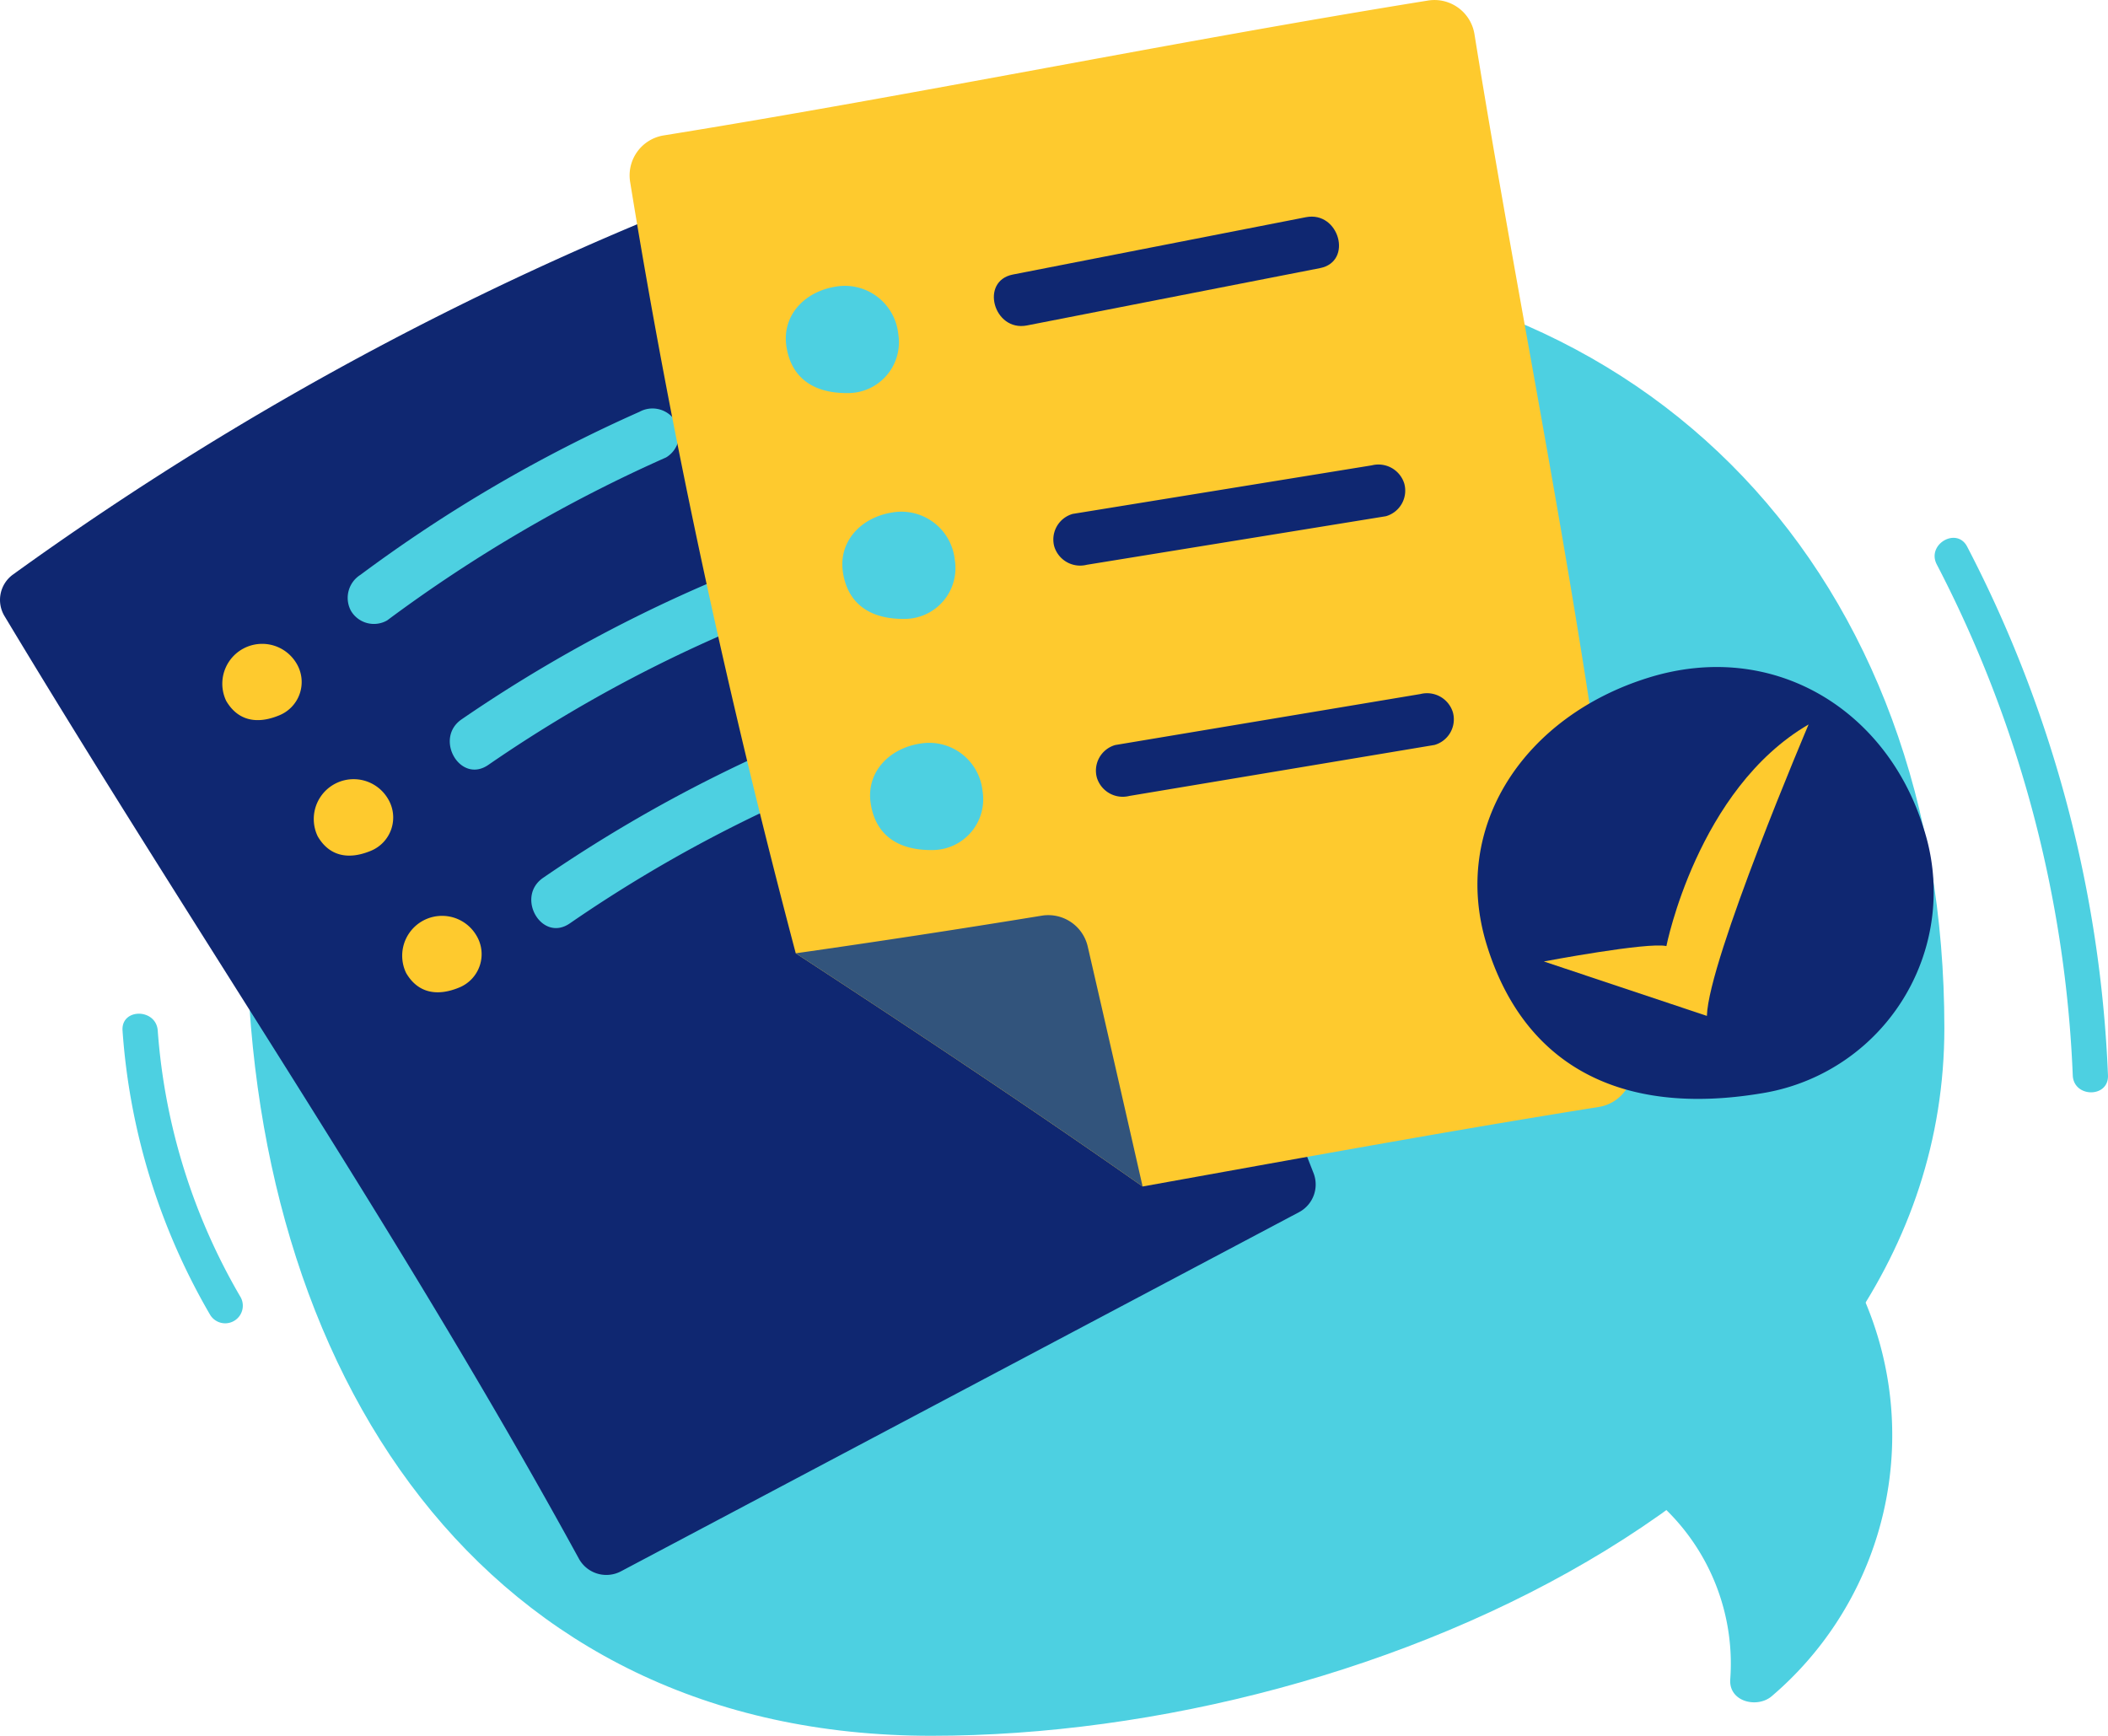 <svg xmlns="http://www.w3.org/2000/svg" width="183.824" height="151.375" viewBox="0 0 183.824 151.375">
  <g id="Grupo_222350" data-name="Grupo 222350" transform="translate(7233.611 -4485)">
    <g id="Grupo_222349" data-name="Grupo 222349">
      <g id="Grupo_152116" data-name="Grupo 152116" transform="translate(-7233.611 4485)">
        <g id="Grupo_152100" data-name="Grupo 152100">
          <path id="Trazado_199262" data-name="Trazado 199262" d="M451.289,107.4c0,39.121-49.211,61.723-88.332,61.723s-59.712-31.714-59.712-70.835,44.473-57.7,83.594-57.7S451.289,68.275,451.289,107.4Z" transform="translate(-281.735 -17.744)" fill="#4dd0e1"/>
          <g id="Grupo_152097" data-name="Grupo 152097" transform="translate(0 14.431)">
            <g id="Grupo_152096" data-name="Grupo 152096">
              <path id="Trazado_199263" data-name="Trazado 199263" d="M401.084,125.835l-59.125,31.318a2.73,2.73,0,0,1-3.673-1.109c-15.411-28.175-33.558-54.688-50.086-82.2a2.732,2.732,0,0,1,.737-3.618,274.251,274.251,0,0,1,67.142-35.513,2.731,2.731,0,0,1,3.234,1.1c17.38,27.394,31.267,56.413,43.041,86.614A2.733,2.733,0,0,1,401.084,125.835Z" transform="translate(-287.809 -34.549)" fill="#0f2771"/>
            </g>
          </g>
          <g id="Grupo_152098" data-name="Grupo 152098" transform="translate(19.295 35.646)">
            <path id="Trazado_199264" data-name="Trazado 199264" d="M302.079,69.472c.959,1.65,2.564,2.122,4.62,1.275a3.137,3.137,0,0,0,1.518-4.53,3.477,3.477,0,0,0-6.137,3.255Z" transform="translate(-301.655 -44.003)" fill="#feca2e"/>
            <path id="Trazado_199265" data-name="Trazado 199265" d="M307.808,77.951c.957,1.651,2.564,2.122,4.62,1.276a3.14,3.14,0,0,0,1.518-4.53,3.476,3.476,0,0,0-6.137,3.254Z" transform="translate(-299.401 -40.666)" fill="#feca2e"/>
            <path id="Trazado_199266" data-name="Trazado 199266" d="M313.341,86.505c.957,1.651,2.564,2.122,4.62,1.276a3.14,3.14,0,0,0,1.518-4.53,3.476,3.476,0,0,0-6.137,3.254Z" transform="translate(-297.223 -37.3)" fill="#feca2e"/>
            <path id="Trazado_199267" data-name="Trazado 199267" d="M338.159,50.871a2.36,2.36,0,0,0-3.151-.826,127.022,127.022,0,0,0-24.32,14.21,2.374,2.374,0,0,0-.826,3.151,2.321,2.321,0,0,0,3.152.826,126.97,126.97,0,0,1,24.319-14.21A2.319,2.319,0,0,0,338.159,50.871Z" transform="translate(-298.547 -49.773)" fill="#4dd0e1"/>
            <path id="Trazado_199268" data-name="Trazado 199268" d="M348.388,58.035a125.92,125.92,0,0,0-31.4,15.626c-2.427,1.669-.127,5.662,2.324,3.977a121.566,121.566,0,0,1,30.305-15.162C352.408,61.541,351.21,57.09,348.388,58.035Z" transform="translate(-296.029 -46.573)" fill="#4dd0e1"/>
            <path id="Trazado_199269" data-name="Trazado 199269" d="M353.489,67.953a125.967,125.967,0,0,0-31.4,15.626c-2.428,1.669-.127,5.663,2.324,3.977A121.562,121.562,0,0,1,354.714,72.4C357.509,71.459,356.311,67.008,353.489,67.953Z" transform="translate(-294.022 -42.67)" fill="#4dd0e1"/>
          </g>
          <path id="Trazado_199270" data-name="Trazado 199270" d="M404.955,98.509a2.064,2.064,0,0,0-3.122-1.8c-7.04,4.384-13.466,10.751-17.186,18.24-1.006,2.023-1.505,4.476.144,6.329,1.327,1.491,3.365,1.724,5.11,2.465a18.768,18.768,0,0,1,11.049,18.474c-.162,1.983,2.344,2.579,3.611,1.5a29.916,29.916,0,0,0,.394-45.2Z" transform="translate(-250.065 4.213)" fill="#4dd0e1"/>
          <path id="Trazado_199271" data-name="Trazado 199271" d="M327.253,40.046c3.676,22.681,8.569,45.064,14.444,67.285,10.174,6.649,20.3,13.353,30.247,20.337,13.25-2.384,26.486-4.815,39.778-6.937a3.538,3.538,0,0,0,2.97-3.779c-2.4-30.219-8.991-59.886-13.809-89.777a3.535,3.535,0,0,0-4.045-2.936c-22.274,3.593-44.376,8.169-66.65,11.763A3.532,3.532,0,0,0,327.253,40.046Z" transform="translate(-272.305 -24.193)" fill="#feca2e"/>
          <path id="Trazado_199272" data-name="Trazado 199272" d="M337.035,47.361c.4,2.666,2.27,4.119,5.411,4.072a4.434,4.434,0,0,0,4.341-5.169,4.679,4.679,0,0,0-5.407-4.121C338.59,42.566,336.632,44.694,337.035,47.361Z" transform="translate(-268.458 -17.153)" fill="#4dd0e1"/>
          <path id="Trazado_199273" data-name="Trazado 199273" d="M340.572,61.494c.4,2.666,2.27,4.118,5.411,4.071a4.434,4.434,0,0,0,4.341-5.167,4.679,4.679,0,0,0-5.407-4.121C342.127,56.7,340.169,58.827,340.572,61.494Z" transform="translate(-267.066 -11.591)" fill="#4dd0e1"/>
          <path id="Trazado_199274" data-name="Trazado 199274" d="M342.309,75.959c.4,2.666,2.269,4.119,5.41,4.071a4.431,4.431,0,0,0,4.341-5.167,4.679,4.679,0,0,0-5.407-4.121C343.863,71.164,341.9,73.292,342.309,75.959Z" transform="translate(-266.382 -5.898)" fill="#4dd0e1"/>
          <path id="Trazado_199275" data-name="Trazado 199275" d="M337.605,84.791c10.174,6.649,20.3,13.353,30.247,20.337q-2.375-10.464-4.783-20.917a3.53,3.53,0,0,0-4.013-2.7Q348.347,83.261,337.605,84.791Z" transform="translate(-268.213 -1.654)" fill="#32547c"/>
          <g id="Grupo_152099" data-name="Grupo 152099" transform="translate(128.837 58.171)">
            <path id="Trazado_199276" data-name="Trazado 199276" d="M381.081,90.19c3.2,10.351,11.488,15,23.938,12.928a17.813,17.813,0,0,0,14.147-23.135c-3.2-10.351-13.126-16.476-23.956-13.126S377.879,79.838,381.081,90.19Z" transform="translate(-380.263 -65.937)" fill="#0f2771"/>
            <path id="Trazado_199277" data-name="Trazado 199277" d="M384.419,90.2s9.051-1.714,10.686-1.342c0,0,2.7-13.685,12.4-19.328,0,0-8.732,20.524-8.869,25.417Z" transform="translate(-378.627 -64.521)" fill="#feca2e"/>
          </g>
          <path id="Trazado_199278" data-name="Trazado 199278" d="M377.215,37.8l-25.553,5c-2.907.567-1.676,5.008,1.224,4.441l25.555-5C381.346,41.675,380.115,37.234,377.215,37.8Z" transform="translate(-263.334 -18.858)" fill="#0f2771"/>
          <path id="Trazado_199279" data-name="Trazado 199279" d="M384.328,54.935a2.357,2.357,0,0,0-2.833-1.608l-26.081,4.235A2.321,2.321,0,0,0,353.8,60.4,2.359,2.359,0,0,0,356.637,62l26.083-4.235A2.32,2.32,0,0,0,384.328,54.935Z" transform="translate(-261.866 -12.745)" fill="#0f2771"/>
          <path id="Trazado_199280" data-name="Trazado 199280" d="M387.519,69.248a2.357,2.357,0,0,0-2.833-1.608l-26.612,4.447a2.321,2.321,0,0,0-1.608,2.833,2.357,2.357,0,0,0,2.833,1.608l26.612-4.447A2.321,2.321,0,0,0,387.519,69.248Z" transform="translate(-260.819 -7.113)" fill="#0f2771"/>
          <path id="Trazado_199281" data-name="Trazado 199281" d="M411.711,58.623c-.913-1.754-3.563-.2-2.651,1.55a105.866,105.866,0,0,1,11.858,44.556c.079,1.969,3.151,1.98,3.071,0A109.451,109.451,0,0,0,411.711,58.623Z" transform="translate(-240.167 -10.948)" fill="#4dd0e1"/>
          <path id="Trazado_199282" data-name="Trazado 199282" d="M305.786,112.372a53.656,53.656,0,0,1-7.237-23.262c-.139-1.961-3.211-1.976-3.07,0a57.093,57.093,0,0,0,7.655,24.812A1.537,1.537,0,0,0,305.786,112.372Z" transform="translate(-284.793 0.773)" fill="#4dd0e1"/>
        </g>
      </g>
    </g>
  </g>
</svg>
